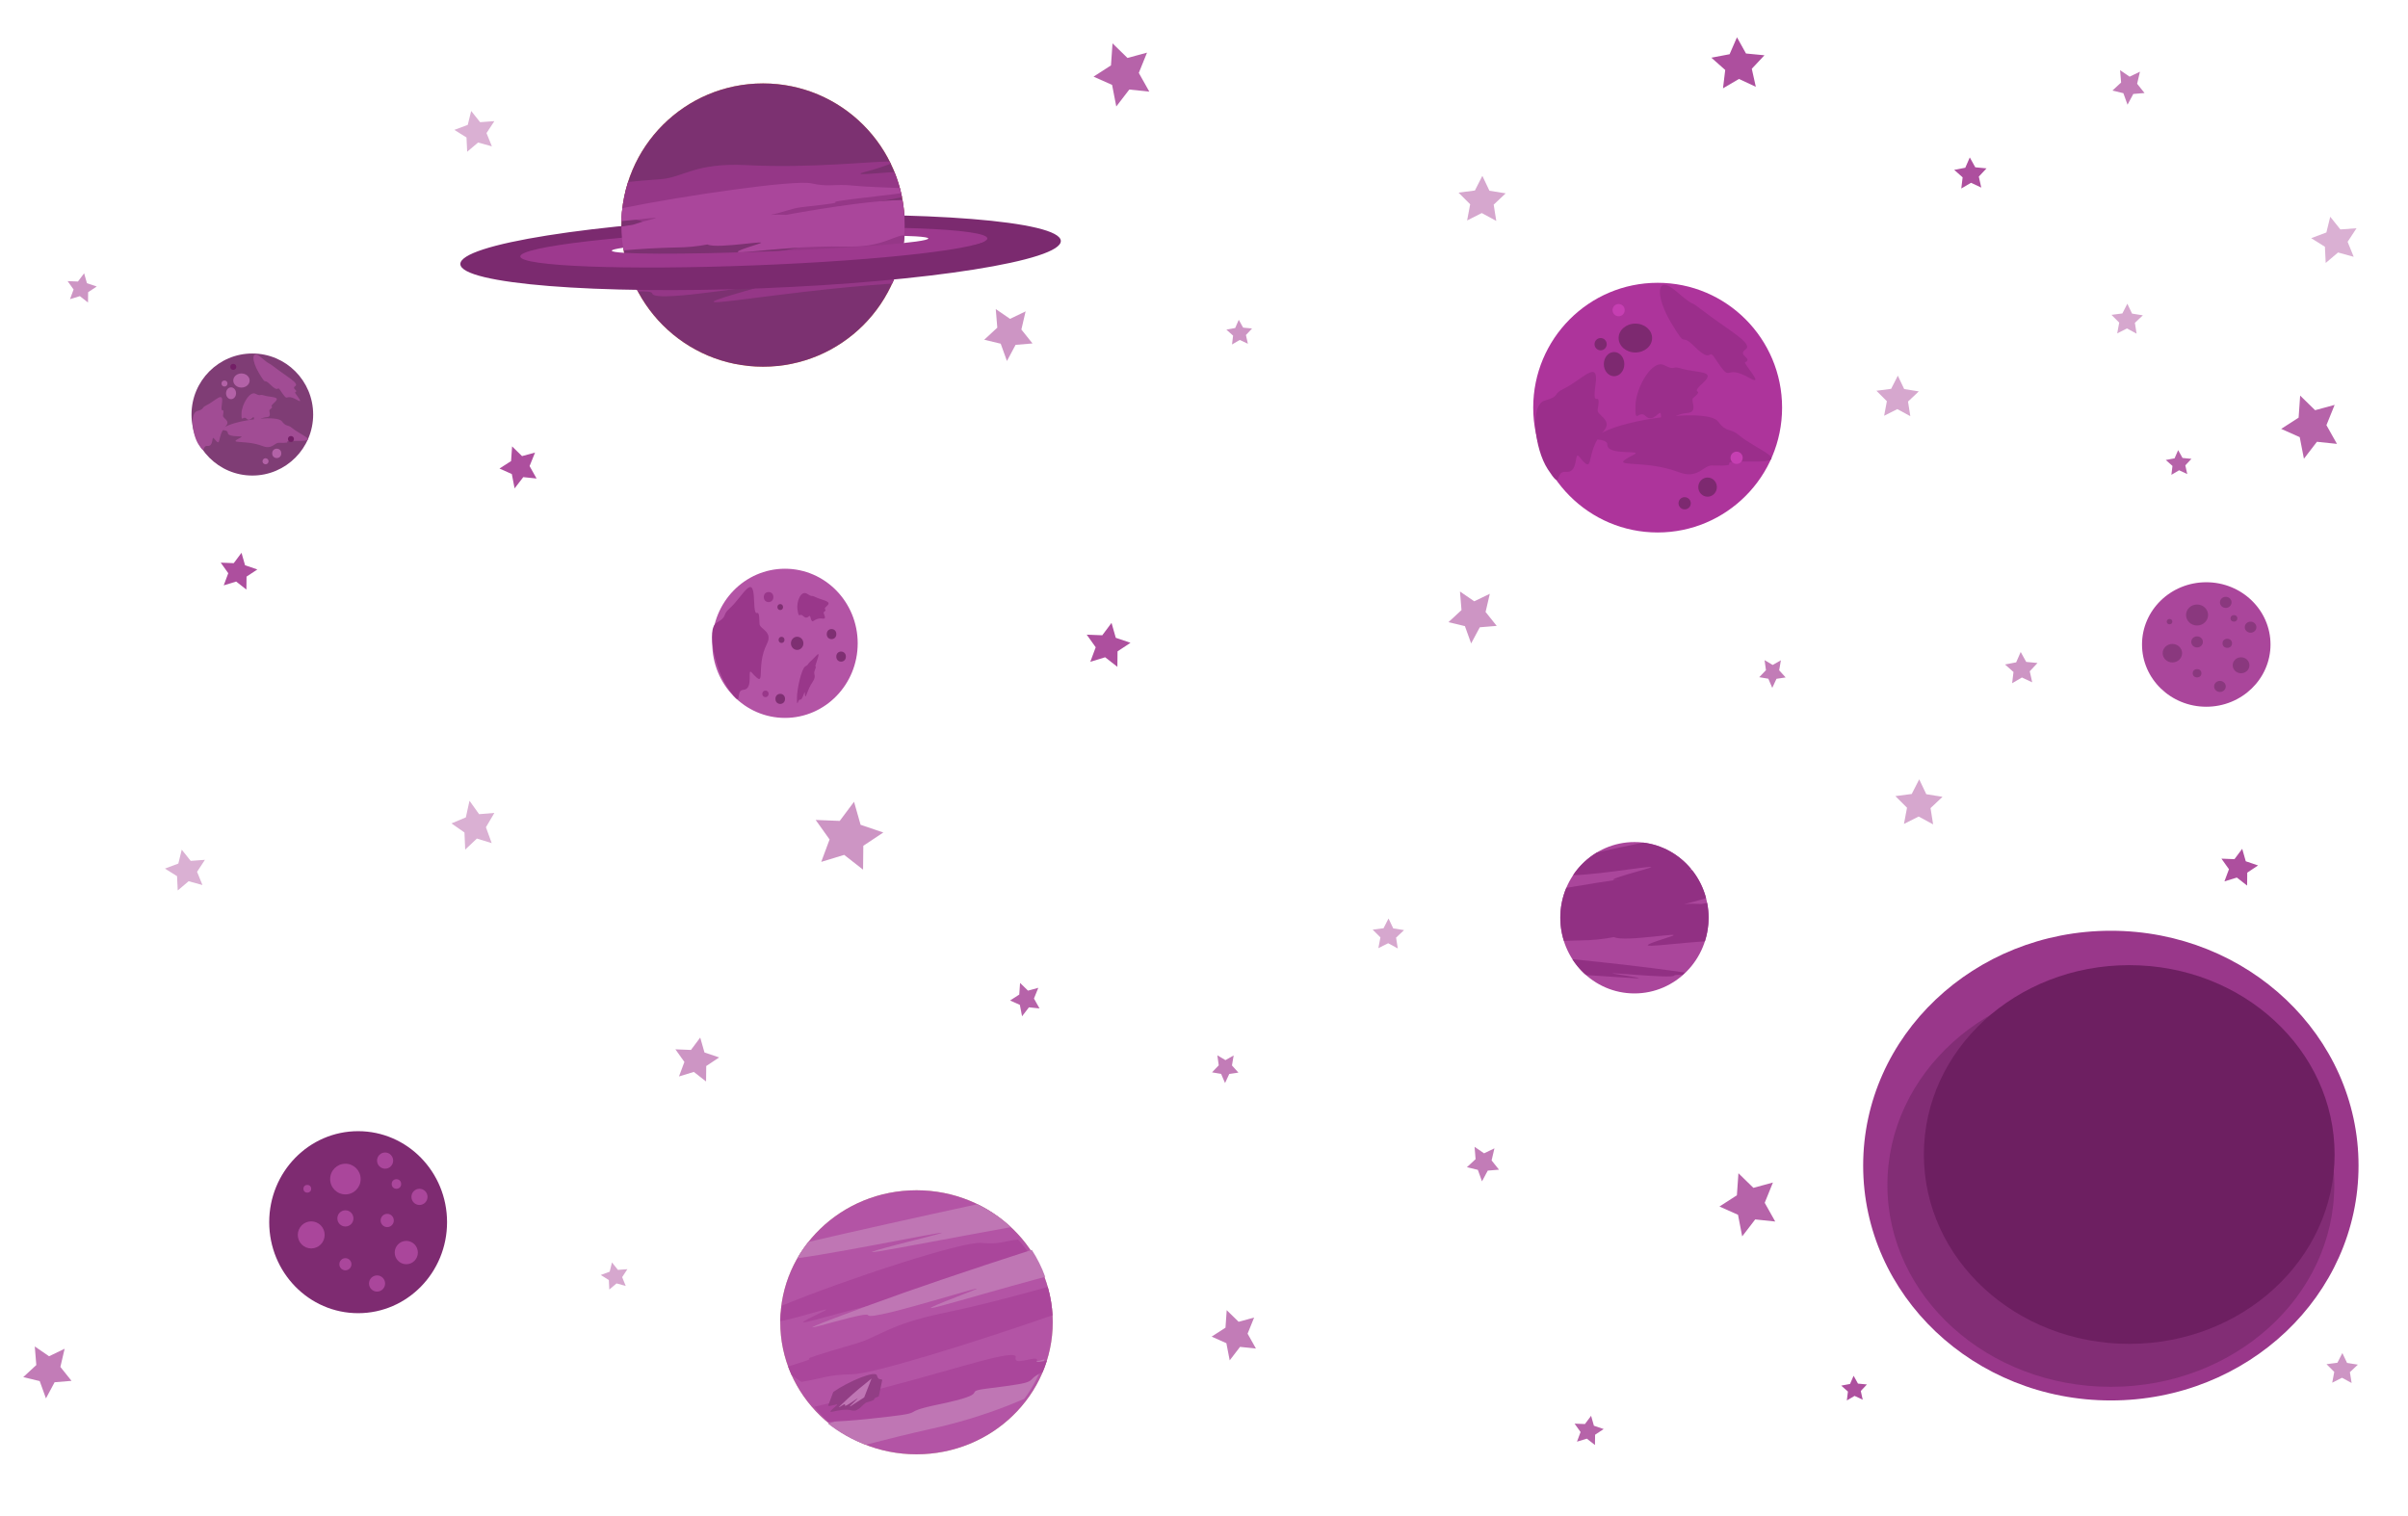 <?xml version="1.0" encoding="UTF-8" standalone="no"?>
<!DOCTYPE svg PUBLIC "-//W3C//DTD SVG 1.1//EN" "http://www.w3.org/Graphics/SVG/1.1/DTD/svg11.dtd">
<svg width="100%" height="100%" viewBox="0 0 3756 2365" version="1.1" xmlns="http://www.w3.org/2000/svg" xmlns:xlink="http://www.w3.org/1999/xlink" xml:space="preserve" xmlns:serif="http://www.serif.com/" style="fill-rule:evenodd;clip-rule:evenodd;stroke-linejoin:round;stroke-miterlimit:2;">
    <g id="Artboard1" transform="matrix(0.574,0,0,0.968,965.858,-450.971)">
        <rect x="-1683.89" y="466.081" width="6546.77" height="2443.25" style="fill:none;"/>
        <g transform="matrix(1.743,0,0,1.034,-3289.63,-97.477)">
            <g opacity="0.45">
                <g id="star" transform="matrix(6.255,0,0,6.255,1210.26,1900.79)">
                    <g transform="matrix(1,0,0,1,-4.985,-5.08)">
                        <path id="Layer_1-2" d="M3.19,10.16L3.02,6.6L0,4.71L3.34,3.46L4.19,0L6.42,2.79L9.97,2.53L8.01,5.51L9.35,8.81L5.91,7.86L3.19,10.16Z" style="fill:rgb(146,21,125);fill-opacity:0.75;fill-rule:nonzero;"/>
                    </g>
                </g>
                <g id="star1" serif:id="star" transform="matrix(7.088,0,0,7.088,4560.54,918.618)">
                    <g transform="matrix(1,0,0,1,-4.985,-5.08)">
                        <path id="Layer_1-21" serif:id="Layer_1-2" d="M3.19,10.16L3.02,6.6L0,4.71L3.34,3.46L4.19,0L6.42,2.79L9.97,2.53L8.01,5.51L9.35,8.81L5.91,7.86L3.19,10.16Z" style="fill:rgb(146,21,125);fill-opacity:0.75;fill-rule:nonzero;"/>
                    </g>
                </g>
                <g id="star2" serif:id="star" transform="matrix(6.255,0,0,6.255,1661.51,749.562)">
                    <g transform="matrix(1,0,0,1,-4.985,-5.08)">
                        <path id="Layer_1-22" serif:id="Layer_1-2" d="M3.19,10.16L3.02,6.6L0,4.71L3.34,3.46L4.19,0L6.42,2.79L9.97,2.53L8.01,5.51L9.35,8.81L5.91,7.86L3.19,10.16Z" style="fill:rgb(146,21,125);fill-opacity:0.75;fill-rule:nonzero;"/>
                    </g>
                </g>
                <g id="star3" serif:id="star" transform="matrix(6.708,0,0,7.493,1659.25,1830.85)">
                    <g transform="matrix(1,0,0,1,-4.985,-5.08)">
                        <path id="Layer_1-23" serif:id="Layer_1-2" d="M3.19,10.16L3.02,6.6L0,4.71L3.34,3.46L4.19,0L6.42,2.79L9.97,2.53L8.01,5.51L9.35,8.81L5.91,7.86L3.19,10.16Z" style="fill:rgb(146,21,125);fill-opacity:0.75;fill-rule:nonzero;"/>
                    </g>
                </g>
            </g>
        </g>
        <g transform="matrix(1.743,0,0,1.034,-3289.63,-97.477)">
            <g opacity="0.5">
                <g id="star4" serif:id="star" transform="matrix(4.161,0,0,4.161,1879.33,2533.41)">
                    <g transform="matrix(1,0,0,1,-4.985,-5.08)">
                        <path id="Layer_1-24" serif:id="Layer_1-2" d="M3.19,10.16L3.02,6.6L0,4.71L3.34,3.46L4.19,0L6.42,2.79L9.97,2.53L8.01,5.51L9.35,8.81L5.91,7.86L3.19,10.16Z" style="fill:rgb(146,21,125);fill-opacity:0.75;fill-rule:nonzero;"/>
                    </g>
                </g>
                <g id="star5" serif:id="star" transform="matrix(3.731,-6.157,6.157,3.731,3230.12,859.104)">
                    <g transform="matrix(1,0,0,1,-4.985,-5.08)">
                        <path id="Layer_1-25" serif:id="Layer_1-2" d="M3.19,10.16L3.02,6.6L0,4.71L3.34,3.46L4.19,0L6.42,2.79L9.97,2.53L8.01,5.51L9.35,8.81L5.91,7.86L3.19,10.16Z" style="fill:rgb(146,21,125);fill-opacity:0.75;fill-rule:nonzero;"/>
                    </g>
                </g>
                <g id="star6" serif:id="star" transform="matrix(3.731,-6.157,6.157,3.731,3911.19,1799.58)">
                    <g transform="matrix(1,0,0,1,-4.985,-5.08)">
                        <path id="Layer_1-26" serif:id="Layer_1-2" d="M3.19,10.16L3.02,6.6L0,4.71L3.34,3.46L4.19,0L6.42,2.79L9.97,2.53L8.01,5.51L9.35,8.81L5.91,7.86L3.19,10.16Z" style="fill:rgb(146,21,125);fill-opacity:0.75;fill-rule:nonzero;"/>
                    </g>
                </g>
                <g id="star7" serif:id="star" transform="matrix(3.352,-5.531,5.531,3.352,3878.15,1166.45)">
                    <g transform="matrix(1,0,0,1,-4.985,-5.08)">
                        <clipPath id="_clip1">
                            <rect x="0" y="0" width="9.97" height="10.16"/>
                        </clipPath>
                        <g clip-path="url(#_clip1)">
                            <path id="Layer_1-27" serif:id="Layer_1-2" d="M3.19,10.16L3.02,6.6L0,4.71L3.34,3.46L4.19,0L6.42,2.79L9.97,2.53L8.01,5.51L9.35,8.81L5.91,7.86L3.19,10.16Z" style="fill:rgb(146,21,125);fill-opacity:0.75;fill-rule:nonzero;"/>
                        </g>
                    </g>
                </g>
                <g id="star8" serif:id="star" transform="matrix(2.482,-4.096,4.096,2.482,4236.65,1044.88)">
                    <g transform="matrix(1,0,0,1,-4.985,-5.08)">
                        <path id="Layer_1-28" serif:id="Layer_1-2" d="M3.19,10.16L3.02,6.6L0,4.71L3.34,3.46L4.19,0L6.42,2.79L9.97,2.53L8.01,5.51L9.35,8.81L5.91,7.86L3.19,10.16Z" style="fill:rgb(146,21,125);fill-opacity:0.75;fill-rule:nonzero;"/>
                    </g>
                </g>
                <g id="star9" serif:id="star" transform="matrix(2.482,-4.096,4.096,2.482,3084.8,2002.99)">
                    <g transform="matrix(1,0,0,1,-4.985,-5.08)">
                        <path id="Layer_1-29" serif:id="Layer_1-2" d="M3.19,10.16L3.02,6.6L0,4.71L3.34,3.46L4.19,0L6.42,2.79L9.97,2.53L8.01,5.51L9.35,8.81L5.91,7.86L3.19,10.16Z" style="fill:rgb(146,21,125);fill-opacity:0.75;fill-rule:nonzero;"/>
                    </g>
                </g>
            </g>
        </g>
        <g transform="matrix(1.743,0,0,1.034,-3289.63,-97.477)">
            <g opacity="0.6">
                <g id="star10" serif:id="star" transform="matrix(2.482,-4.096,4.096,2.482,4571.88,2680.2)">
                    <g transform="matrix(1,0,0,1,-4.985,-5.08)">
                        <path id="Layer_1-210" serif:id="Layer_1-2" d="M3.19,10.16L3.02,6.6L0,4.71L3.34,3.46L4.19,0L6.42,2.79L9.97,2.53L8.01,5.51L9.35,8.81L5.91,7.86L3.19,10.16Z" style="fill:rgb(146,21,125);fill-opacity:0.75;fill-rule:nonzero;"/>
                    </g>
                </g>
                <g id="star11" serif:id="star" transform="matrix(3.874,0.66,-0.656,3.854,2852.99,1063.31)">
                    <g transform="matrix(1,0,0,1,-4.985,-5.08)">
                        <path id="Layer_1-211" serif:id="Layer_1-2" d="M3.19,10.16L3.02,6.6L0,4.71L3.34,3.46L4.19,0L6.42,2.79L9.97,2.53L8.01,5.51L9.35,8.81L5.91,7.86L3.19,10.16Z" style="fill:rgb(146,21,125);fill-opacity:0.75;fill-rule:nonzero;"/>
                    </g>
                </g>
                <g id="star12" serif:id="star" transform="matrix(4.902,0.835,-0.831,4.878,4071.97,1586.35)">
                    <g transform="matrix(1,0,0,1,-4.985,-5.08)">
                        <path id="Layer_1-212" serif:id="Layer_1-2" d="M3.19,10.16L3.02,6.6L0,4.71L3.34,3.46L4.19,0L6.42,2.79L9.97,2.53L8.01,5.51L9.35,8.81L5.91,7.86L3.19,10.16Z" style="fill:rgb(146,21,125);fill-opacity:0.75;fill-rule:nonzero;"/>
                    </g>
                </g>
                <g id="star13" serif:id="star" transform="matrix(4.445,-5.112,5.144,4.432,2004.59,2198.6)">
                    <g transform="matrix(1,0,0,1,-4.985,-5.08)">
                        <path id="Layer_1-213" serif:id="Layer_1-2" d="M3.19,10.16L3.02,6.6L0,4.71L3.34,3.46L4.19,0L6.42,2.79L9.97,2.53L8.01,5.51L9.35,8.81L5.91,7.86L3.19,10.16Z" style="fill:rgb(146,21,125);fill-opacity:0.75;fill-rule:nonzero;"/>
                    </g>
                </g>
                <g id="star14" serif:id="star" transform="matrix(6.869,-7.9,7.949,6.849,2239.46,1851.19)">
                    <g transform="matrix(1,0,0,1,-4.985,-5.08)">
                        <clipPath id="_clip2">
                            <rect x="0" y="0" width="9.97" height="10.16"/>
                        </clipPath>
                        <g clip-path="url(#_clip2)">
                            <path id="Layer_1-214" serif:id="Layer_1-2" d="M3.19,10.16L3.02,6.6L0,4.71L3.34,3.46L4.19,0L6.42,2.79L9.97,2.53L8.01,5.51L9.35,8.81L5.91,7.86L3.19,10.16Z" style="fill:rgb(146,21,125);fill-opacity:0.75;fill-rule:nonzero;"/>
                        </g>
                    </g>
                </g>
                <g id="star15" serif:id="star" transform="matrix(2.957,-3.401,3.422,2.948,1047.08,995.192)">
                    <g transform="matrix(1,0,0,1,-4.985,-5.08)">
                        <clipPath id="_clip3">
                            <rect x="0" y="0" width="9.97" height="10.16"/>
                        </clipPath>
                        <g clip-path="url(#_clip3)">
                            <path id="Layer_1-215" serif:id="Layer_1-2" d="M3.19,10.16L3.02,6.6L0,4.71L3.34,3.46L4.19,0L6.42,2.79L9.97,2.53L8.01,5.51L9.35,8.81L5.91,7.86L3.19,10.16Z" style="fill:rgb(146,21,125);fill-opacity:0.75;fill-rule:nonzero;"/>
                        </g>
                    </g>
                </g>
                <g id="star16" serif:id="star" transform="matrix(-4.245,6.751,-6.056,-4.611,3221.25,1502.19)">
                    <g transform="matrix(1,0,0,1,-4.985,-5.08)">
                        <path id="Layer_1-216" serif:id="Layer_1-2" d="M3.19,10.16L3.02,6.6L0,4.71L3.34,3.46L4.19,0L6.42,2.79L9.97,2.53L8.01,5.51L9.35,8.81L5.91,7.86L3.19,10.16Z" style="fill:rgb(146,21,125);fill-opacity:0.75;fill-rule:nonzero;"/>
                    </g>
                </g>
                <g id="star17" serif:id="star" transform="matrix(-4.245,6.751,-6.056,-4.611,2497.53,1062.03)">
                    <g transform="matrix(1,0,0,1,-4.985,-5.08)">
                        <path id="Layer_1-217" serif:id="Layer_1-2" d="M3.19,10.16L3.02,6.6L0,4.71L3.34,3.46L4.19,0L6.42,2.79L9.97,2.53L8.01,5.51L9.35,8.81L5.91,7.86L3.19,10.16Z" style="fill:rgb(146,21,125);fill-opacity:0.75;fill-rule:nonzero;"/>
                    </g>
                </g>
            </g>
        </g>
        <g transform="matrix(1.743,0,0,1.034,-3289.63,-97.477)">
            <g opacity="0.74">
                <g id="star18" serif:id="star" transform="matrix(-4.245,6.751,-6.056,-4.611,999.302,2678.76)">
                    <g transform="matrix(1,0,0,1,-4.985,-5.08)">
                        <path id="Layer_1-218" serif:id="Layer_1-2" d="M3.19,10.16L3.02,6.6L0,4.71L3.34,3.46L4.19,0L6.42,2.79L9.97,2.53L8.01,5.51L9.35,8.81L5.91,7.86L3.19,10.16Z" style="fill:rgb(146,21,125);fill-opacity:0.75;fill-rule:nonzero;"/>
                    </g>
                </g>
                <g id="star19" serif:id="star" transform="matrix(-2.824,4.491,-4.029,-3.067,4242.67,677.807)">
                    <g transform="matrix(1,0,0,1,-4.985,-5.08)">
                        <clipPath id="_clip4">
                            <rect x="0" y="0" width="9.97" height="10.16"/>
                        </clipPath>
                        <g clip-path="url(#_clip4)">
                            <path id="Layer_1-219" serif:id="Layer_1-2" d="M3.19,10.16L3.02,6.6L0,4.71L3.34,3.46L4.19,0L6.42,2.79L9.97,2.53L8.01,5.51L9.35,8.81L5.91,7.86L3.19,10.16Z" style="fill:rgb(146,21,125);fill-opacity:0.75;fill-rule:nonzero;"/>
                        </g>
                    </g>
                </g>
                <g id="star20" serif:id="star" transform="matrix(-2.824,4.491,-4.029,-3.067,3236.26,2355.72)">
                    <g transform="matrix(1,0,0,1,-4.985,-5.08)">
                        <clipPath id="_clip5">
                            <rect x="0" y="0" width="9.97" height="10.16"/>
                        </clipPath>
                        <g clip-path="url(#_clip5)">
                            <path id="Layer_1-220" serif:id="Layer_1-2" d="M3.19,10.16L3.02,6.6L0,4.71L3.34,3.46L4.19,0L6.42,2.79L9.97,2.53L8.01,5.51L9.35,8.81L5.91,7.86L3.19,10.16Z" style="fill:rgb(146,21,125);fill-opacity:0.75;fill-rule:nonzero;"/>
                        </g>
                    </g>
                </g>
                <g id="star21" serif:id="star" transform="matrix(-3.926,-0.987,0.936,-4.33,2833.49,2209.93)">
                    <g transform="matrix(1,0,0,1,-4.985,-5.08)">
                        <clipPath id="_clip6">
                            <rect x="0" y="0" width="9.97" height="10.16"/>
                        </clipPath>
                        <g clip-path="url(#_clip6)">
                            <path id="Layer_1-221" serif:id="Layer_1-2" d="M3.19,10.16L3.02,6.6L0,4.71L3.34,3.46L4.19,0L6.42,2.79L9.97,2.53L8.01,5.51L9.35,8.81L5.91,7.86L3.19,10.16Z" style="fill:rgb(146,21,125);fill-opacity:0.75;fill-rule:nonzero;"/>
                        </g>
                    </g>
                </g>
                <g id="star22" serif:id="star" transform="matrix(-3.926,-0.987,0.936,-4.33,3686.63,1594.09)">
                    <g transform="matrix(1,0,0,1,-4.985,-5.08)">
                        <clipPath id="_clip7">
                            <rect x="0" y="0" width="9.97" height="10.16"/>
                        </clipPath>
                        <g clip-path="url(#_clip7)">
                            <path id="Layer_1-222" serif:id="Layer_1-2" d="M3.19,10.16L3.02,6.6L0,4.71L3.34,3.46L4.19,0L6.42,2.79L9.97,2.53L8.01,5.51L9.35,8.81L5.91,7.86L3.19,10.16Z" style="fill:rgb(146,21,125);fill-opacity:0.75;fill-rule:nonzero;"/>
                        </g>
                    </g>
                </g>
                <g id="star23" serif:id="star" transform="matrix(-4.906,5.522,-4.97,-5.344,2850.89,2623.73)">
                    <g transform="matrix(1,0,0,1,-4.985,-5.08)">
                        <path id="Layer_1-223" serif:id="Layer_1-2" d="M3.19,10.16L3.02,6.6L0,4.71L3.34,3.46L4.19,0L6.42,2.79L9.97,2.53L8.01,5.51L9.35,8.81L5.91,7.86L3.19,10.16Z" style="fill:rgb(146,21,125);fill-opacity:0.75;fill-rule:nonzero;"/>
                    </g>
                </g>
            </g>
        </g>
        <g transform="matrix(1.743,0,0,1.034,-3289.63,-97.477)">
            <g opacity="0.88">
                <g id="star24" serif:id="star" transform="matrix(-3.263,3.673,-3.306,-3.555,2523.23,2101.3)">
                    <g transform="matrix(1,0,0,1,-4.985,-5.08)">
                        <path id="Layer_1-224" serif:id="Layer_1-2" d="M3.19,10.16L3.02,6.6L0,4.71L3.34,3.46L4.19,0L6.42,2.79L9.97,2.53L8.01,5.51L9.35,8.81L5.91,7.86L3.19,10.16Z" style="fill:rgb(146,21,125);fill-opacity:0.75;fill-rule:nonzero;"/>
                    </g>
                </g>
                <g id="star25" serif:id="star" transform="matrix(2.957,-3.401,3.422,2.948,3396.52,2775.77)">
                    <g transform="matrix(1,0,0,1,-4.985,-5.08)">
                        <clipPath id="_clip8">
                            <rect x="0" y="0" width="9.97" height="10.16"/>
                        </clipPath>
                        <g clip-path="url(#_clip8)">
                            <path id="Layer_1-225" serif:id="Layer_1-2" d="M3.19,10.16L3.02,6.6L0,4.71L3.34,3.46L4.19,0L6.42,2.79L9.97,2.53L8.01,5.51L9.35,8.81L5.91,7.86L3.19,10.16Z" style="fill:rgb(146,21,125);fill-opacity:0.75;fill-rule:nonzero;"/>
                        </g>
                    </g>
                </g>
                <g id="star26" serif:id="star" transform="matrix(3.874,0.66,-0.656,3.854,4317.54,1266.42)">
                    <g transform="matrix(1,0,0,1,-4.985,-5.08)">
                        <path id="Layer_1-226" serif:id="Layer_1-2" d="M3.19,10.16L3.02,6.6L0,4.71L3.34,3.46L4.19,0L6.42,2.79L9.97,2.53L8.01,5.51L9.35,8.81L5.91,7.86L3.19,10.16Z" style="fill:rgb(146,21,125);fill-opacity:0.75;fill-rule:nonzero;"/>
                    </g>
                </g>
                <g id="star27" serif:id="star" transform="matrix(-6.173,6.949,-6.254,-6.724,3652.94,2419.89)">
                    <g transform="matrix(1,0,0,1,-4.985,-5.08)">
                        <clipPath id="_clip9">
                            <rect x="0" y="0" width="9.97" height="10.16"/>
                        </clipPath>
                        <g clip-path="url(#_clip9)">
                            <path id="Layer_1-227" serif:id="Layer_1-2" d="M3.19,10.16L3.02,6.6L0,4.71L3.34,3.46L4.19,0L6.42,2.79L9.97,2.53L8.01,5.51L9.35,8.81L5.91,7.86L3.19,10.16Z" style="fill:rgb(146,21,125);fill-opacity:0.75;fill-rule:nonzero;"/>
                        </g>
                    </g>
                </g>
                <g id="star28" serif:id="star" transform="matrix(-6.173,6.949,-6.254,-6.724,4528.69,1207.97)">
                    <g transform="matrix(1,0,0,1,-4.985,-5.08)">
                        <path id="Layer_1-228" serif:id="Layer_1-2" d="M3.19,10.16L3.02,6.6L0,4.71L3.34,3.46L4.19,0L6.42,2.79L9.97,2.53L8.01,5.51L9.35,8.81L5.91,7.86L3.19,10.16Z" style="fill:rgb(146,21,125);fill-opacity:0.75;fill-rule:nonzero;"/>
                    </g>
                </g>
                <g id="star29" serif:id="star" transform="matrix(-6.173,6.949,-6.254,-6.724,2677.11,659.01)">
                    <g transform="matrix(1,0,0,1,-4.985,-5.08)">
                        <clipPath id="_clip10">
                            <rect x="0" y="0" width="9.97" height="10.16"/>
                        </clipPath>
                        <g clip-path="url(#_clip10)">
                            <path id="Layer_1-229" serif:id="Layer_1-2" d="M3.19,10.16L3.02,6.6L0,4.71L3.34,3.46L4.19,0L6.42,2.79L9.97,2.53L8.01,5.51L9.35,8.81L5.91,7.86L3.19,10.16Z" style="fill:rgb(146,21,125);fill-opacity:0.75;fill-rule:nonzero;"/>
                        </g>
                    </g>
                </g>
            </g>
        </g>
        <g transform="matrix(1.743,0,0,1.034,-3289.63,-97.477)">
            <g id="star30" serif:id="star" transform="matrix(-4.106,4.622,-4.16,-4.473,1734.1,1271.54)">
                <g transform="matrix(1,0,0,1,-4.985,-5.08)">
                    <clipPath id="_clip11">
                        <rect x="0" y="0" width="9.97" height="10.16"/>
                    </clipPath>
                    <g clip-path="url(#_clip11)">
                        <path id="Layer_1-230" serif:id="Layer_1-2" d="M3.19,10.16L3.02,6.6L0,4.71L3.34,3.46L4.19,0L6.42,2.79L9.97,2.53L8.01,5.51L9.35,8.81L5.91,7.86L3.19,10.16Z" style="fill:rgb(146,21,125);fill-opacity:0.75;fill-rule:nonzero;"/>
                    </g>
                </g>
            </g>
            <g id="star31" serif:id="star" transform="matrix(3.72,-4.279,4.306,3.71,4410.1,1898.44)">
                <g transform="matrix(1,0,0,1,-4.985,-5.08)">
                    <path id="Layer_1-231" serif:id="Layer_1-2" d="M3.19,10.16L3.02,6.6L0,4.71L3.34,3.46L4.19,0L6.42,2.79L9.97,2.53L8.01,5.51L9.35,8.81L5.91,7.86L3.19,10.16Z" style="fill:rgb(146,21,125);fill-opacity:0.75;fill-rule:nonzero;"/>
                </g>
            </g>
            <g id="star32" serif:id="star" transform="matrix(3.72,-4.279,4.306,3.71,1290.9,1437.12)">
                <g transform="matrix(1,0,0,1,-4.985,-5.08)">
                    <path id="Layer_1-232" serif:id="Layer_1-2" d="M3.19,10.16L3.02,6.6L0,4.71L3.34,3.46L4.19,0L6.42,2.79L9.97,2.53L8.01,5.51L9.35,8.81L5.91,7.86L3.19,10.16Z" style="fill:rgb(146,21,125);fill-opacity:0.75;fill-rule:nonzero;"/>
                </g>
            </g>
            <g id="star33" serif:id="star" transform="matrix(4.445,-5.112,5.144,4.432,2645.84,1552.37)">
                <g transform="matrix(1,0,0,1,-4.985,-5.08)">
                    <path id="Layer_1-233" serif:id="Layer_1-2" d="M3.19,10.16L3.02,6.6L0,4.71L3.34,3.46L4.19,0L6.42,2.79L9.97,2.53L8.01,5.51L9.35,8.81L5.91,7.86L3.19,10.16Z" style="fill:rgb(146,21,125);fill-opacity:0.75;fill-rule:nonzero;"/>
                </g>
            </g>
            <g id="star34" serif:id="star" transform="matrix(4.875,0.83,-0.826,4.85,3992.62,815.466)">
                <g transform="matrix(1,0,0,1,-4.985,-5.08)">
                    <path id="Layer_1-234" serif:id="Layer_1-2" d="M3.19,10.16L3.02,6.6L0,4.71L3.34,3.46L4.19,0L6.42,2.79L9.97,2.53L8.01,5.51L9.35,8.81L5.91,7.86L3.19,10.16Z" style="fill:rgb(146,21,125);fill-opacity:0.75;fill-rule:nonzero;"/>
                </g>
            </g>
        </g>
        <g id="jupiter" transform="matrix(8.555,0,0,5.071,807.824,2596.66)">
            <g transform="matrix(1,0,0,1,-43.27,-41.95)">
                <g id="Layer_10">
                    <ellipse cx="43.27" cy="41.95" rx="43.27" ry="41.95" style="fill:rgb(213,202,157);"/>
                    <ellipse cx="43.27" cy="41.95" rx="43.27" ry="41.95" style="fill:rgb(179,84,165);"/>
                    <path d="M79.38,20.54C78.218,18.821 76.928,17.193 75.52,15.67C70.95,16.15 69.52,17.28 63.93,16.73C57.93,16.12 20.35,28.49 0.54,36.66C0.263,38.295 0.083,39.944 0,41.6C6.27,40.46 18.25,36.29 13.48,38.6C-4.07,46.94 18.67,37.78 42.39,33.7C54.91,31.55 57.14,27.92 62.55,26.38C83,20.53 65.29,24.81 79.38,20.54Z" style="fill:rgb(170,70,155);fill-rule:nonzero;"/>
                    <path d="M77.49,66.29C80.343,62.505 82.522,58.256 83.93,53.73C69.87,57.14 42.19,65.49 15.19,74.18C18.811,77.029 22.861,79.283 27.19,80.86C33.82,79.14 40.75,77.42 47.7,75.86C57.917,73.643 67.894,70.438 77.49,66.29Z" style="fill:rgb(191,118,180);fill-rule:nonzero;"/>
                    <path d="M81.39,54.47C82.92,51.62 74.01,56.27 74.77,53.15C75.53,50.03 56.83,56.51 34.48,62.35C21.71,65.69 31.85,63.72 13.06,68.26C12.25,68.45 11.5,68.65 10.81,68.83C12.173,70.506 13.66,72.078 15.26,73.53C18.76,73.45 22.9,73.19 27.38,72.72C50.2,70.33 35.51,71.12 50.38,68.03C68.22,64.32 57.09,64.11 65.57,63.03C84.57,60.69 76.48,61.03 83.35,57.75C83.837,56.577 84.277,55.387 84.67,54.18C82.71,54.48 81.3,54.64 81.39,54.47Z" style="fill:rgb(170,70,155);fill-rule:nonzero;"/>
                    <path d="M79.89,18.93C60.36,25.24 41.46,31.64 28.64,36.38C-12.17,51.45 27.35,37.85 27.9,39.7C28.55,41.91 72.61,27.46 60.21,32.24C33.75,42.46 53.35,35.83 84.15,27.49C83.065,24.482 81.636,21.609 79.89,18.93Z" style="fill:rgb(191,118,180);fill-rule:nonzero;"/>
                    <path d="M62.62,4.43C42.72,8.73 23.93,12.93 8.9,16.43C7.61,18.064 6.443,19.792 5.41,21.6C22,19.37 63.24,10.6 48,14.48C11,23.86 33.12,19 73.26,11.72C70.096,8.773 66.51,6.316 62.62,4.43Z" style="fill:rgb(191,118,180);fill-rule:nonzero;"/>
                    <path d="M86.48,39.72C86.315,36.672 85.805,33.653 84.96,30.72C75.96,33.25 63.96,36.49 51.68,39.04C34.3,42.68 31.48,46.56 24,48.73C-3.37,56.7 18.9,51 2.5,56C2.84,56.92 3.21,57.83 3.61,58.72C4.61,59.47 5.61,60.2 6.71,60.89C13.08,59.89 15.05,58.57 22.88,58.47C29.25,58.4 60.06,48.89 86.48,39.72Z" style="fill:rgb(170,70,155);fill-rule:nonzero;"/>
                    <path d="M31.27,65.52C31.69,63.713 32.063,61.957 32.39,60.25C31.7,59.75 31.17,60.49 30.7,58.83C30.23,57.17 21.81,60.65 16.85,64.07C16.3,65.5 15.74,67 15.19,68.5C16.29,68.75 19.04,67.39 17.75,68.5C13.01,72.5 18.62,68.81 22.75,69.96C24.91,70.57 26.34,67.69 27.47,67.39C31.7,66.27 28.25,66.54 31.27,65.52Z" style="fill:rgb(146,62,133);fill-rule:nonzero;"/>
                    <path d="M29,59.82C26.26,61.99 23.53,64.28 21.56,66.1C15.28,71.87 21.06,66.93 20.56,68.19C19.93,69.7 26.16,64.66 24.19,66.55C19.99,70.55 22.82,68.2 26.65,65.83C27.47,63.74 28.26,61.73 29,59.82Z" style="fill:rgb(191,118,180);fill-rule:nonzero;"/>
                </g>
            </g>
        </g>
        <g id="mercury" transform="matrix(13.675,0,0,8.107,-709.413,2435.31)">
            <g transform="matrix(1,0,0,1,-17.675,-18.085)">
                <clipPath id="_clip12">
                    <rect x="0" y="0" width="35.35" height="36.17"/>
                </clipPath>
                <g clip-path="url(#_clip12)">
                    <g id="Layer_3">
                        <ellipse cx="17.67" cy="18.09" rx="17.67" ry="18.09" style="fill:rgb(126,43,113);"/>
                        <ellipse cx="23.03" cy="5.85" rx="1.6" ry="1.61" style="fill:rgb(170,70,155);"/>
                        <ellipse cx="25.28" cy="10.5" rx="0.94" ry="0.95" style="fill:rgb(170,70,155);"/>
                        <ellipse cx="29.86" cy="13.06" rx="1.6" ry="1.61" style="fill:rgb(170,70,155);"/>
                        <ellipse cx="15.14" cy="9.52" rx="3.03" ry="3.05" style="fill:rgb(170,70,155);"/>
                        <circle cx="7.57" cy="11.45" r="0.77" style="fill:rgb(170,70,155);"/>
                        <ellipse cx="27.24" cy="24.13" rx="2.3" ry="2.32" style="fill:rgb(170,70,155);"/>
                        <ellipse cx="23.45" cy="17.75" rx="1.31" ry="1.32" style="fill:rgb(170,70,155);"/>
                        <ellipse cx="8.35" cy="20.62" rx="2.67" ry="2.69" style="fill:rgb(170,70,155);"/>
                        <ellipse cx="15.14" cy="17.34" rx="1.6" ry="1.61" style="fill:rgb(170,70,155);"/>
                        <ellipse cx="15.14" cy="26.45" rx="1.2" ry="1.21" style="fill:rgb(170,70,155);"/>
                        <ellipse cx="21.43" cy="30.28" rx="1.6" ry="1.61" style="fill:rgb(170,70,155);"/>
                    </g>
                </g>
            </g>
        </g>
        <g id="saturn" transform="matrix(11.318,0,0,6.709,384.206,828.557)">
            <g transform="matrix(1,0,0,1,-72.09,-34.02)">
                <clipPath id="_clip13">
                    <rect x="0" y="0" width="144.18" height="68.04"/>
                </clipPath>
                <g clip-path="url(#_clip13)">
                    <g id="Layer_12">
                        <circle cx="72.68" cy="34.02" r="34.02" style="fill:rgb(230,158,92);"/>
                        <circle cx="72.68" cy="34.02" r="34.02" style="fill:rgb(124,49,113);"/>
                        <path d="M104.22,21.28C98.77,21.63 93.74,22.22 97.22,21.23C99.291,20.703 101.328,20.052 103.32,19.28C103.24,19.12 103.16,18.95 103.07,18.78C99.68,18.61 84.19,20.45 68.67,19.62C56.33,19 53.56,22.58 48.11,23C44.39,23.28 41.92,23.49 40.28,23.66C39.517,26.045 39.017,28.506 38.79,31C38.79,31.43 38.73,31.86 38.71,32.28C40.909,32.352 43.075,32.83 45.1,33.69C50.46,35.77 85.1,31.55 106.04,27.32C105.624,25.254 105.014,23.232 104.22,21.28Z" style="fill:rgb(149,55,135);fill-rule:nonzero;"/>
                        <path d="M41.73,48.12C42.01,48.76 42.32,49.38 42.65,49.99C44.56,49.89 46.01,49.99 46.08,50.45C46.47,53.15 79.29,46.77 70.08,49.39C45.97,56.22 72.96,50.15 103.71,48.07C105.295,44.594 106.279,40.875 106.62,37.07C106.68,36.34 106.72,35.61 106.73,34.89C85.73,38.31 61.18,43.15 46.81,46.89L41.73,48.12Z" style="fill:rgb(149,55,135);fill-rule:nonzero;"/>
                        <path d="M71.75,32C31.94,33.57 -0.18,38.67 0,43.41C0.18,48.15 32.61,50.75 72.42,49.2C112.23,47.65 144.36,42.56 144.17,37.82C143.98,33.08 111.57,30.48 71.75,32ZM77.2,42.57C50.2,43.57 28.3,43.02 28.2,41.24C28.1,39.46 50,37.17 77,36.12C104,35.07 125.91,35.67 126,37.45C126.09,39.23 104.18,41.52 77.2,42.57Z" style="fill:rgb(123,42,111);fill-rule:nonzero;"/>
                        <path d="M70.3,35.1C39.3,36.3 14.3,39.2 14.39,41.57C14.48,43.94 39.66,44.9 70.63,43.7C101.6,42.5 126.63,39.6 126.53,37.22C126.43,34.84 101.26,33.9 70.3,35.1ZM74.42,40.32C53.42,41.14 36.42,41.07 36.36,40.18C36.3,39.29 53.36,37.91 74.29,37.1C95.22,36.29 112.29,36.35 112.35,37.24C112.41,38.13 95.4,39.51 74.42,40.32Z" style="fill:rgb(157,57,142);fill-rule:nonzero;"/>
                        <path d="M106.16,28C100.42,28 88.99,29.6 78.21,31.57C76.978,31.495 75.742,31.495 74.51,31.57C77.76,30.9 79.51,29.99 82.04,29.71C99.16,27.84 80.15,29.34 100.18,27.07C102.57,26.8 104.42,26.57 105.82,26.37C105.72,25.96 105.62,25.54 105.51,25.13C102.21,24.98 97.51,24.87 94.27,24.54C89.57,24.07 88.7,24.98 84.27,24C80.27,23.11 54.17,26.86 38.92,29.95C38.92,30.32 38.83,30.69 38.79,31.07C38.73,31.75 38.7,32.43 38.68,33.07C43.31,32.7 49.15,31.81 46.09,32.6C44.523,32.961 42.977,33.408 41.46,33.94L38.66,34.38C38.682,36.295 38.863,38.205 39.2,40.09C43.09,39.76 47.5,39.48 51.91,39.4C54.407,39.384 56.897,39.143 59.35,38.68C61.6,39.88 75.79,37.22 71.35,38.62C58.06,42.84 75.11,38.77 92.35,39.19C100.82,39.4 103.09,37.04 106.59,36.37C106.794,33.573 106.649,30.761 106.16,28Z" style="fill:rgb(170,70,155);fill-rule:nonzero;"/>
                    </g>
                </g>
            </g>
        </g>
        <g id="sun" transform="matrix(8.382,0,0,4.969,4053.4,2344.16)">
            <g transform="matrix(1,0,0,1,-80.3,-76.155)">
                <clipPath id="_clip14">
                    <rect x="0" y="0" width="160.6" height="152.31"/>
                </clipPath>
                <g clip-path="url(#_clip14)">
                    <g id="Layer_5">
                        <ellipse cx="80.3" cy="76.16" rx="80.3" ry="76.16" style="fill:rgb(153,55,138);"/>
                        <ellipse cx="80.3" cy="82.44" rx="72.44" ry="65.46" style="fill:rgb(130,45,117);"/>
                        <ellipse cx="86.26" cy="72.56" rx="66.58" ry="61.41" style="fill:rgb(109,31,97);"/>
                    </g>
                </g>
            </g>
        </g>
        <g id="uranus" transform="matrix(6.425,0,0,3.809,2758.78,1944.79)">
            <g transform="matrix(1,0,0,1,-31.365,-32.025)">
                <clipPath id="_clip15">
                    <rect x="0" y="0" width="62.73" height="64.05"/>
                </clipPath>
                <g clip-path="url(#_clip15)">
                    <g id="Layer_13">
                        <ellipse cx="31.36" cy="32.02" rx="31.36" ry="32.02" style="fill:rgb(170,70,155);"/>
                        <path d="M52.43,26.21C56.24,25.43 59,24.48 61.66,23.73C60.53,19.412 58.514,15.376 55.74,11.88C41.67,13.23 21,16.2 2.55,19.37C-0.424,26.495 -0.779,34.449 1.55,41.81C3.76,41.73 5.98,41.66 8.21,41.62C13.083,41.591 17.944,41.116 22.73,40.2C27.15,42.56 54.94,37.34 46.32,40.09C27.37,46.09 39.92,43.52 61.17,41.98C62.211,38.749 62.737,35.374 62.73,31.98C62.729,29.889 62.528,27.803 62.13,25.75L59.68,26.2C57.265,26.059 54.844,26.062 52.43,26.21Z" style="fill:rgb(145,48,131);fill-rule:nonzero;"/>
                        <path d="M55.28,11.32C50.218,5.174 42.983,1.202 35.08,0.23C28.08,1.64 21.51,3.05 15.48,4.41C11.459,6.828 8.021,10.102 5.41,14C17.41,13.89 47.13,8.35 36.04,11.46C9.17,19.01 25.31,15.79 54.37,12.46C54.68,12.12 55,11.72 55.28,11.32Z" style="fill:rgb(145,48,131);fill-rule:nonzero;"/>
                        <path d="M5.12,49.55C6.551,51.788 8.258,53.837 10.2,55.65C10.47,55.86 10.74,56.06 11.03,56.26C31.15,57.52 42.33,58.75 23.72,55.87C14.25,54.41 47.8,58 48.2,56.46C48.27,56.19 49.76,56.14 51.71,56.2C52.05,55.86 52.36,55.51 52.66,55.2L47.51,54.47C37,53 21.15,51.15 5.12,49.55Z" style="fill:rgb(145,48,131);fill-rule:nonzero;"/>
                    </g>
                </g>
            </g>
        </g>
        <g id="venus" transform="matrix(8.617,0,0,5.108,449.99,1502.58)">
            <g transform="matrix(1,0,0,1,-22.985,-23.535)">
                <g id="Layer_6">
                    <ellipse cx="23.04" cy="23.53" rx="22.93" ry="23.53" style="fill:rgb(179,84,165);"/>
                    <path d="M17.34,23.7C13.55,31.19 17.55,38.34 12.62,32.83C10.86,30.83 13.4,37.98 9.91,38.2C7.01,38.39 10.21,44.74 5.41,38.2C1.2,32.52 -2,19 1.54,17C5.08,15 3.12,14.66 5.54,12.55C9.71,8.83 13,1.11 13.27,9.67C13.54,18.23 14.89,10 15,17.35C15,19.06 19.35,19.74 17.34,23.7Z" style="fill:rgb(153,55,138);fill-rule:nonzero;"/>
                    <path d="M34.89,15.73C31.75,15.33 31.83,18.2 31.03,15.2C30.74,14.13 30.23,16.37 28.78,14.92C27.57,13.71 27.49,16.11 27,13C26.54,10.28 28.13,6.71 30,7.9C31.87,9.09 31.13,8.2 32.55,8.9C35,10.07 38,10.21 36.27,11.72C34.54,13.23 36.84,12.47 35.27,13.72C34.93,14 36.55,16 34.89,15.73Z" style="fill:rgb(153,55,138);fill-rule:nonzero;"/>
                    <path d="M31.84,35.55C29.77,38.55 29.49,42.15 29.29,39.16C29.22,38.09 28.63,41.55 27.81,41.29C27.14,41.07 26.81,44.29 26.81,40.83C26.81,37.83 28.3,31.41 29.43,30.83C30.56,30.25 30.16,30 31,29.29C32.54,28.07 34.53,24.94 33.19,28.82C31.85,32.7 33.49,29.15 32.31,32.45C32.07,33.22 32.94,34 31.84,35.55Z" style="fill:rgb(153,55,138);fill-rule:nonzero;"/>
                    <ellipse cx="37.72" cy="20.62" rx="1.51" ry="1.59" style="fill:rgb(126,47,114);"/>
                    <ellipse cx="21.54" cy="41.06" rx="1.51" ry="1.59" style="fill:rgb(126,47,114);"/>
                    <ellipse cx="21.54" cy="12.09" rx="0.89" ry="0.94" style="fill:rgb(126,47,114);"/>
                    <ellipse cx="40.73" cy="27.72" rx="1.51" ry="1.59" style="fill:rgb(126,47,114);"/>
                    <ellipse cx="21.95" cy="22.44" rx="0.93" ry="0.97" style="fill:rgb(126,47,114);"/>
                    <ellipse cx="26.88" cy="23.53" rx="1.97" ry="2.08" style="fill:rgb(126,47,114);"/>
                    <ellipse cx="17.87" cy="8.94" rx="1.51" ry="1.59" style="fill:rgb(153,55,138);"/>
                    <ellipse cx="16.88" cy="39.47" rx="0.99" ry="1.04" style="fill:rgb(153,55,138);"/>
                </g>
            </g>
        </g>
        <g id="mercury1" serif:id="mercury" transform="matrix(9.88,0,0,5.545,4312.72,1504.41)">
            <g transform="matrix(1,0,0,1,-17.675,-18.085)">
                <clipPath id="_clip16">
                    <rect x="0" y="0" width="35.35" height="36.17"/>
                </clipPath>
                <g clip-path="url(#_clip16)">
                    <g id="Layer_31" serif:id="Layer_3">
                        <ellipse cx="17.67" cy="18.09" rx="17.67" ry="18.09" style="fill:rgb(170,70,155);"/>
                        <ellipse cx="23.03" cy="5.85" rx="1.6" ry="1.61" style="fill:rgb(138,56,126);"/>
                        <ellipse cx="25.28" cy="10.5" rx="0.94" ry="0.95" style="fill:rgb(138,56,126);"/>
                        <ellipse cx="29.86" cy="13.06" rx="1.6" ry="1.61" style="fill:rgb(138,56,126);"/>
                        <ellipse cx="15.14" cy="9.52" rx="3.03" ry="3.05" style="fill:rgb(138,56,126);"/>
                        <circle cx="7.57" cy="11.45" r="0.77" style="fill:rgb(138,56,126);"/>
                        <ellipse cx="27.24" cy="24.13" rx="2.3" ry="2.32" style="fill:rgb(138,56,126);"/>
                        <ellipse cx="23.45" cy="17.75" rx="1.31" ry="1.32" style="fill:rgb(138,56,126);"/>
                        <ellipse cx="8.35" cy="20.62" rx="2.67" ry="2.69" style="fill:rgb(138,56,126);"/>
                        <ellipse cx="15.14" cy="17.34" rx="1.6" ry="1.61" style="fill:rgb(138,56,126);"/>
                        <ellipse cx="15.14" cy="26.45" rx="1.2" ry="1.21" style="fill:rgb(138,56,126);"/>
                        <ellipse cx="21.43" cy="30.28" rx="1.6" ry="1.61" style="fill:rgb(138,56,126);"/>
                    </g>
                </g>
            </g>
        </g>
        <g id="mars" transform="matrix(6.638,0,0,3.935,-996.931,1133.88)">
            <g transform="matrix(1,0,0,1,-24.905,-24.995)">
                <g id="Layer_9">
                    <ellipse cx="24.9" cy="24.99" rx="24.9" ry="24.99" style="fill:rgb(127,61,117);"/>
                    <path d="M30.84,26.06C26.54,26.39 25.84,30.41 25.55,26.42C25.45,24.99 24.1,28.29 22.47,26.66C21.11,25.3 20.32,28.66 20.47,24.48C20.6,20.78 23.87,15.29 26.18,16.48C28.49,17.67 27.69,16.57 29.5,17.13C32.66,18.13 36.82,17.44 33.95,20.06C31.08,22.68 34.54,20.95 32.01,23.06C31.41,23.56 33.12,25.89 30.84,26.06Z" style="fill:rgb(161,76,148);fill-rule:nonzero;"/>
                    <path d="M29.12,37.91C21.74,35.09 14.2,37.43 20.12,34.41C22.24,33.34 14.83,34.71 14.83,32.41C14.83,30.49 8.16,32.33 15.1,29.41C21.18,26.88 35.1,25.31 36.97,27.75C38.84,30.19 39.24,28.89 41.24,30.56C44.74,33.47 52.38,35.96 43.65,35.78C34.92,35.6 43.17,36.78 35.72,36.57C34,36.54 33,39.39 29.12,37.91Z" style="fill:rgb(161,76,148);fill-rule:nonzero;"/>
                    <path d="M43.39,19.11C37.67,15.85 40.14,20.83 36.32,15.04C34.96,12.97 35.92,16.39 32.24,12.72C29.18,9.66 31,13.72 27.56,7.94C24.56,2.94 24.35,-1.93 28.56,1.66C32.77,5.25 30.76,3.09 33.74,5.42C39,9.49 44.2,12.17 42.47,13.35C40.74,14.53 44.06,15.1 42.4,15.92C42,16.11 46.4,20.82 43.39,19.11Z" style="fill:rgb(161,76,148);fill-rule:nonzero;"/>
                    <path d="M14.05,29.72C10.17,33.94 12.5,38.91 9.25,34.85C8.09,33.4 9.25,38.17 6.48,37.85C4.16,37.61 5.94,41.98 2.91,37.31C0.26,33.24 -0.73,24.39 2.34,23.56C5.41,22.73 3.87,22.29 6,21.27C9.75,19.47 13.24,15.05 12.46,20.44C11.68,25.83 13.7,20.87 12.89,25.44C12.71,26.53 16.09,27.5 14.05,29.72Z" style="fill:rgb(161,76,148);fill-rule:nonzero;"/>
                    <ellipse cx="13.49" cy="12.29" rx="1.22" ry="1.23" style="fill:rgb(179,98,167);"/>
                    <ellipse cx="34.89" cy="40.9" rx="1.86" ry="1.92" style="fill:rgb(179,98,167);"/>
                    <g transform="matrix(0.412,-0.911,0.911,0.412,-22.4,53.57)">
                        <ellipse cx="30.32" cy="44.14" rx="1.22" ry="1.23" style="fill:rgb(179,98,167);"/>
                    </g>
                    <ellipse cx="20.44" cy="11.06" rx="3.35" ry="2.89" style="fill:rgb(179,98,167);"/>
                    <ellipse cx="16.18" cy="16.28" rx="2.05" ry="2.42" style="fill:rgb(179,98,167);"/>
                    <ellipse cx="40.7" cy="35.03" rx="1.22" ry="1.23" style="fill:rgb(115,31,102);"/>
                    <ellipse cx="17.09" cy="5.47" rx="1.22" ry="1.23" style="fill:rgb(115,31,102);"/>
                </g>
            </g>
        </g>
        <g id="mars1" serif:id="mars" transform="matrix(13.58,0,0,8.05,2821.93,1122.8)">
            <g transform="matrix(1,0,0,1,-24.905,-24.995)">
                <g id="Layer_91" serif:id="Layer_9">
                    <ellipse cx="24.9" cy="24.99" rx="24.9" ry="24.99" style="fill:rgb(173,52,155);"/>
                    <path d="M30.84,26.06C26.54,26.39 25.84,30.41 25.55,26.42C25.45,24.99 24.1,28.29 22.47,26.66C21.11,25.3 20.32,28.66 20.47,24.48C20.6,20.78 23.87,15.29 26.18,16.48C28.49,17.67 27.69,16.57 29.5,17.13C32.66,18.13 36.82,17.44 33.95,20.06C31.08,22.68 34.54,20.95 32.01,23.06C31.41,23.56 33.12,25.89 30.84,26.06Z" style="fill:rgb(155,46,139);fill-rule:nonzero;"/>
                    <path d="M29.12,37.91C21.74,35.09 14.2,37.43 20.12,34.41C22.24,33.34 14.83,34.71 14.83,32.41C14.83,30.49 8.16,32.33 15.1,29.41C21.18,26.88 35.1,25.31 36.97,27.75C38.84,30.19 39.24,28.89 41.24,30.56C44.74,33.47 52.38,35.96 43.65,35.78C34.92,35.6 43.17,36.78 35.72,36.57C34,36.54 33,39.39 29.12,37.91Z" style="fill:rgb(155,46,139);fill-rule:nonzero;"/>
                    <path d="M43.39,19.11C37.67,15.85 40.14,20.83 36.32,15.04C34.96,12.97 35.92,16.39 32.24,12.72C29.18,9.66 31,13.72 27.56,7.94C24.56,2.94 24.35,-1.93 28.56,1.66C32.77,5.25 30.76,3.09 33.74,5.42C39,9.49 44.2,12.17 42.47,13.35C40.74,14.53 44.06,15.1 42.4,15.92C42,16.11 46.4,20.82 43.39,19.11Z" style="fill:rgb(155,46,139);fill-rule:nonzero;"/>
                    <path d="M14.05,29.72C10.17,33.94 12.5,38.91 9.25,34.85C8.09,33.4 9.25,38.17 6.48,37.85C4.16,37.61 5.94,41.98 2.91,37.31C0.26,33.24 -0.73,24.39 2.34,23.56C5.41,22.73 3.87,22.29 6,21.27C9.75,19.47 13.24,15.05 12.46,20.44C11.68,25.83 13.7,20.87 12.89,25.44C12.71,26.53 16.09,27.5 14.05,29.72Z" style="fill:rgb(155,46,139);fill-rule:nonzero;"/>
                    <ellipse cx="13.49" cy="12.29" rx="1.22" ry="1.23" style="fill:rgb(125,41,112);"/>
                    <ellipse cx="34.89" cy="40.9" rx="1.86" ry="1.92" style="fill:rgb(125,41,112);"/>
                    <g transform="matrix(0.412,-0.911,0.911,0.412,-22.4,53.57)">
                        <ellipse cx="30.32" cy="44.14" rx="1.22" ry="1.23" style="fill:rgb(125,41,112);"/>
                    </g>
                    <ellipse cx="20.44" cy="11.06" rx="3.35" ry="2.89" style="fill:rgb(125,41,112);"/>
                    <ellipse cx="40.7" cy="35.03" rx="1.22" ry="1.23" style="fill:rgb(198,63,178);"/>
                    <ellipse cx="16.18" cy="16.28" rx="2.05" ry="2.42" style="fill:rgb(125,41,112);"/>
                    <ellipse cx="17.09" cy="5.47" rx="1.22" ry="1.23" style="fill:rgb(198,63,178);"/>
                </g>
            </g>
        </g>
        <g id="star35" serif:id="star" transform="matrix(6.754,0.682,-1.144,3.984,3353.92,2703.61)">
            <g transform="matrix(1,0,0,1,-4.985,-5.08)">
                <clipPath id="_clip17">
                    <rect x="0" y="0" width="9.97" height="10.16"/>
                </clipPath>
                <g clip-path="url(#_clip17)">
                    <path id="Layer_1-235" serif:id="Layer_1-2" d="M3.19,10.16L3.02,6.6L0,4.71L3.34,3.46L4.19,0L6.42,2.79L9.97,2.53L8.01,5.51L9.35,8.81L5.91,7.86L3.19,10.16Z" style="fill:rgb(146,21,125);fill-opacity:0.75;fill-rule:nonzero;"/>
                </g>
            </g>
        </g>
        <g id="star36" serif:id="star" transform="matrix(13.957,1.409,-2.365,8.232,3036.49,568.913)">
            <g transform="matrix(1,0,0,1,-4.985,-5.08)">
                <clipPath id="_clip18">
                    <rect x="0" y="0" width="9.97" height="10.16"/>
                </clipPath>
                <g clip-path="url(#_clip18)">
                    <path id="Layer_1-236" serif:id="Layer_1-2" d="M3.19,10.16L3.02,6.6L0,4.71L3.34,3.46L4.19,0L6.42,2.79L9.97,2.53L8.01,5.51L9.35,8.81L5.91,7.86L3.19,10.16Z" style="fill:rgb(146,21,125);fill-opacity:0.75;fill-rule:nonzero;"/>
                </g>
            </g>
        </g>
    </g>
</svg>
